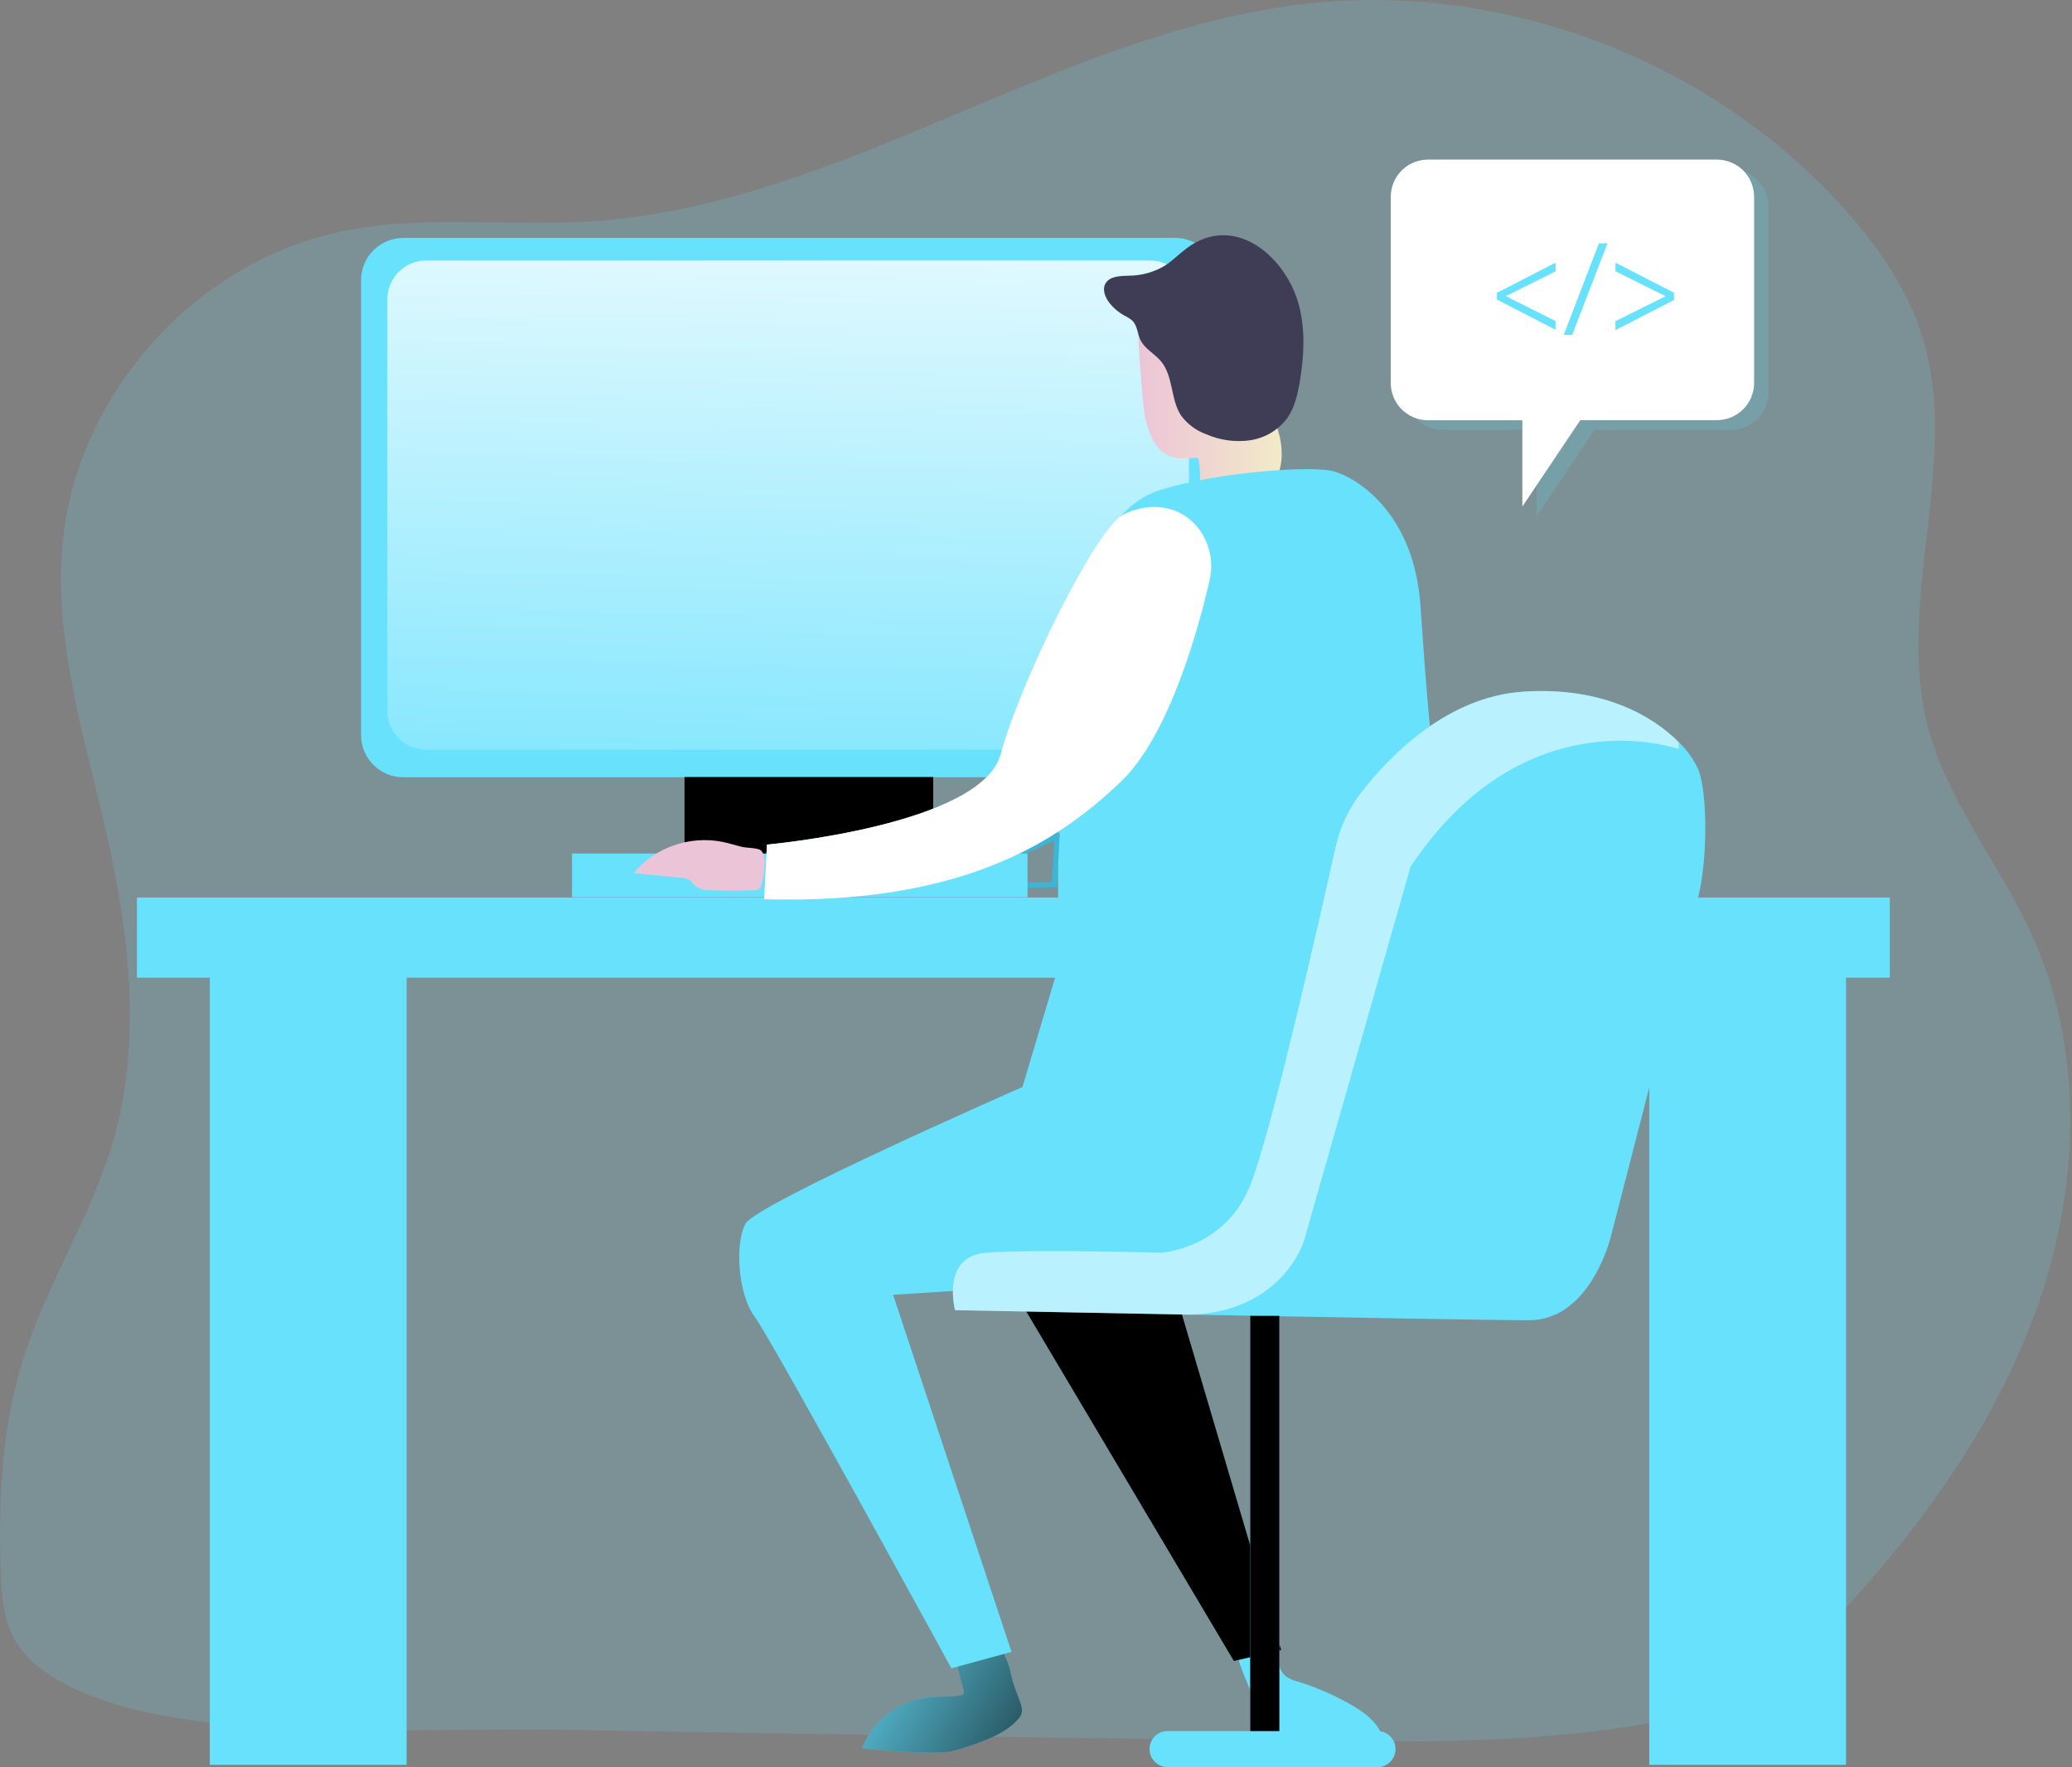 <svg width="517" height="441" viewBox="0 0 517 441" fill="none" xmlns="http://www.w3.org/2000/svg">
<rect x="0" y="0" width="517" height="441" fill="#808080" stroke="none"/>
<g clip-path="url(#clip0)">
<path opacity="0.18" d="M323.68 434.36C348.57 434.66 373.54 434.94 398.25 431.96C410.58 430.48 423.01 428.12 434.07 422.47C446.25 416.25 456.14 406.36 465.17 396.08C484.66 373.9 501.38 348.73 510.17 320.55C518.96 292.37 519.35 260.89 507.29 233.94C499.29 215.94 485.96 200.3 481.04 181.26C472.88 149.68 489.31 115.26 479.69 84.09C476.01 72.17 468.69 61.66 460.41 52.35C427.21 15.12 375.41 -4.65 325.88 0.94C263.96 7.94 210.01 51.08 147.88 55.21C126.88 56.6 105.46 53.44 84.88 57.81C48.81 65.45 19.49 98.05 15.7 134.72C13.18 159.21 20.95 183.4 26.44 207.4C32.24 232.79 35.44 259.64 28.24 284.66C22.8 303.5 11.7 320.28 5.82 338.98C0.37 356.14 -0.43 374.41 0.19 392.38C0.38 397.7 0.75 403.18 3.06 407.98C10.89 424.19 41.34 428.92 57.3 430.35C85.52 432.9 114.96 431.18 143.3 431.67C203.44 432.723 263.567 433.62 323.68 434.36Z" fill="#68E1FD"/>
<path d="M254.76 425.3C255.049 426.086 255.084 426.943 254.86 427.75C254.675 428.191 254.411 428.595 254.08 428.94C250.99 432.43 246.38 434.1 241.98 435.63C240.447 436.202 238.872 436.656 237.27 436.99C235.557 437.253 233.823 437.357 232.09 437.3C226.408 437.261 220.732 436.901 215.09 436.22C216.314 433.099 218.299 430.333 220.865 428.174C223.43 426.015 226.495 424.532 229.78 423.86C232.89 423.25 236.09 423.4 239.24 423.09C239.458 423.102 239.675 423.061 239.874 422.97C240.073 422.88 240.246 422.742 240.38 422.57C240.502 422.248 240.502 421.892 240.38 421.57L239.12 416.87C238.966 416.475 238.941 416.04 239.05 415.63C239.26 415.05 239.93 414.79 240.52 414.63C242.65 414.01 244.06 407.76 246.34 407.63C248.62 407.5 251.79 414.96 252.19 417.33C252.67 420.25 254.43 424.07 254.76 425.3Z" fill="#68E1FD"/>
<path d="M254.76 425.3C255.049 426.086 255.084 426.943 254.86 427.75C254.675 428.191 254.411 428.595 254.08 428.94C250.99 432.43 246.38 434.1 241.98 435.63C240.447 436.202 238.872 436.656 237.27 436.99C235.557 437.253 233.823 437.357 232.09 437.3C226.408 437.261 220.732 436.901 215.09 436.22C216.314 433.099 218.299 430.333 220.865 428.174C223.43 426.015 226.495 424.532 229.78 423.86C232.89 423.25 236.09 423.4 239.24 423.09C239.458 423.102 239.675 423.061 239.874 422.97C240.073 422.88 240.246 422.742 240.38 422.57C240.502 422.248 240.502 421.892 240.38 421.57L239.12 416.87C238.966 416.475 238.941 416.04 239.05 415.63C239.26 415.05 239.93 414.79 240.52 414.63C242.65 414.01 244.06 407.76 246.34 407.63C248.62 407.5 251.79 414.96 252.19 417.33C252.67 420.25 254.43 424.07 254.76 425.3Z" fill="url(#paint0_linear)"/>
<path d="M317.92 430.91C323.84 436.58 332.83 437.75 340.92 436.82C342.29 436.66 343.85 436.33 344.53 435.13C345.21 433.93 344.7 432.42 343.97 431.25C342.25 428.53 339.46 426.67 336.65 425.09C332.5 422.769 328.116 420.895 323.57 419.5C322.611 419.272 321.702 418.868 320.89 418.31C319.12 416.91 318.95 414.31 317.55 412.51C316.96 411.76 310.29 409.97 309.64 410.51C307.64 412.05 310.03 416.91 310.9 419.19C312.57 423.42 314.57 427.7 317.92 430.91Z" fill="#68E1FD"/>
<path d="M317.92 430.91C323.84 436.58 332.83 437.75 340.92 436.82C342.29 436.66 343.85 436.33 344.53 435.13C345.21 433.93 344.7 432.42 343.97 431.25C342.25 428.53 339.46 426.67 336.65 425.09C332.5 422.769 328.116 420.895 323.57 419.5C322.611 419.272 321.702 418.868 320.89 418.31C319.12 416.91 318.95 414.31 317.55 412.51C316.96 411.76 310.29 409.97 309.64 410.51C307.64 412.05 310.03 416.91 310.9 419.19C312.57 423.42 314.57 427.7 317.92 430.91Z" fill="url(#paint1_linear)"/>
<path d="M460.62 240.32H411.52V440.36H460.62V240.32Z" fill="#68E1FD"/>
<path d="M101.45 240.32H52.35V440.36H101.45V240.32Z" fill="#68E1FD"/>
<path d="M101.45 240.32H52.35V296.18H101.45V240.32Z" fill="url(#paint2_linear)"/>
<path d="M460.49 240.32H411.39V296.18H460.49V240.32Z" fill="url(#paint3_linear)"/>
<path d="M471.54 223.95H34.17V243.95H471.54V223.95Z" fill="#68E1FD"/>
<path d="M255.12 271.23C255.12 271.23 188.74 300.33 186.01 305.33C183.28 310.33 184.19 323.06 188.29 328.52C192.39 333.98 237.39 416.27 237.39 416.27L252.39 412.17L222.84 323.06C222.84 323.06 304.68 318.52 310.59 312.61C316.5 306.7 324.68 288.97 324.68 288.97L281.94 250.32L255.12 271.23Z" fill="#68E1FD"/>
<path d="M255.12 271.23C255.12 271.23 188.74 300.33 186.01 305.33C183.28 310.33 184.19 323.06 188.29 328.52C192.39 333.98 237.39 416.27 237.39 416.27L252.39 412.17L222.84 323.06C222.84 323.06 304.68 318.52 310.59 312.61C316.5 306.7 324.68 288.97 324.68 288.97L281.94 250.32L255.12 271.23Z" fill="url(#paint4_linear)"/>
<path d="M293.24 59.37H100.62C94.804 59.37 90.09 64.085 90.09 69.9V183.41C90.09 189.226 94.804 193.94 100.62 193.94H293.24C299.056 193.94 303.77 189.226 303.77 183.41V69.9C303.77 64.085 299.056 59.37 293.24 59.37Z" fill="#68E1FD"/>
<path d="M286.97 65H106.35C100.993 65 96.65 69.343 96.65 74.7V177.36C96.65 182.717 100.993 187.06 106.35 187.06H286.97C292.327 187.06 296.67 182.717 296.67 177.36V74.7C296.67 69.343 292.327 65 286.97 65Z" fill="url(#paint5_linear)"/>
<path d="M286.97 65H106.35C100.993 65 96.65 69.343 96.65 74.7V177.36C96.65 182.717 100.993 187.06 106.35 187.06H286.97C292.327 187.06 296.67 182.717 296.67 177.36V74.7C296.67 69.343 292.327 65 286.97 65Z" fill="url(#paint6_linear)"/>
<path d="M269.78 116.38C264.78 125.38 257.78 133.1 253.13 142.28C249.76 148.99 247.76 156.28 244.72 163.16C241.68 170.04 237.33 176.7 230.72 180.32C228.03 181.8 224.82 182.94 223.43 185.67C237.509 187.878 251.751 188.882 266 188.67C266.911 188.721 267.821 188.574 268.67 188.24C269.661 187.637 270.48 186.79 271.05 185.78C280.73 171.92 296.74 161.95 301.43 145.71C303.6 138.24 303.04 130.28 302.43 122.52C301.69 112.37 300.94 102.2 299.43 92.12C298.31 84.51 297.5 76.24 289.43 73.01C284.78 71.14 278.26 71.01 273.89 73.75C267.84 77.48 270.76 81.75 273.07 86.94C277.57 96.61 274.75 107.51 269.78 116.38Z" fill="url(#paint7_linear)"/>
<path d="M298.01 114.24C298.299 114.191 298.596 114.244 298.85 114.39C299.014 114.567 299.119 114.791 299.15 115.03C299.35 116.535 299.451 118.052 299.45 119.57C299.462 121.098 299.994 122.576 300.96 123.76C302.46 125.35 304.89 125.5 307.07 125.56C307.53 125.594 307.992 125.557 308.44 125.45C309.039 125.181 309.606 124.845 310.13 124.45C311.68 123.56 313.64 123.71 315.23 122.9C315.843 122.57 316.397 122.141 316.87 121.63C320.02 118.33 320.31 113.16 319.25 108.71C318.19 104.26 316.04 100.15 314.88 95.71C313.88 91.8 313.6 87.54 311.35 84.18C311.143 83.784 310.843 83.444 310.475 83.19C310.107 82.936 309.684 82.774 309.24 82.72C305.882 82.121 302.466 81.917 299.06 82.11C296.32 82.11 293.46 82.26 291.06 83.57C289.52 84.4 285.22 77.84 284.14 79.21C283.38 80.21 285.19 100.82 285.44 102.41C287.57 115.86 294.24 114.43 298.01 114.24Z" fill="url(#paint8_linear)"/>
<path d="M266.71 153.03C266.71 153.03 273.99 127.11 289.22 122.34C304.45 117.57 327.41 116.2 332.64 117.56C337.87 118.92 352.87 127.34 354.46 151.44C356.05 175.54 357.41 187.58 357.41 187.58L353.32 288.97C353.32 288.97 297.4 298.06 282.4 291.24L276.94 266.24L271.49 285.79L255.12 271.24L264.21 240.78C264.21 240.78 262.85 168.03 266.71 153.03Z" fill="#68E1FD"/>
<path d="M266.71 153.03C266.71 153.03 273.99 127.11 289.22 122.34C304.45 117.57 327.41 116.2 332.64 117.56C337.87 118.92 352.87 127.34 354.46 151.44C356.05 175.54 357.41 187.58 357.41 187.58L353.32 288.97C353.32 288.97 297.4 298.06 282.4 291.24L276.94 266.24L271.49 285.79L255.12 271.24L264.21 240.78C264.21 240.78 262.85 168.03 266.71 153.03Z" fill="url(#paint9_linear)"/>
<path opacity="0.48" d="M325.26 187.86C321.57 193.96 319.88 201.02 318.26 207.94L307.63 252.86C305.42 262.22 303.16 271.72 298.57 280.17C293.98 288.62 286.7 296.08 277.45 298.72C270.59 300.72 263.27 299.89 256.18 300.67C249.065 301.512 242.225 303.921 236.154 307.726C230.082 311.53 224.931 316.634 221.07 322.67C250.331 323.059 279.585 321.422 308.62 317.77C312.91 317.23 317.35 316.59 321.01 314.28C325.3 311.56 327.94 306.9 330.01 302.28C334.52 292.4 337.42 281.87 340.01 271.28C344.21 253.917 347.521 236.351 349.93 218.65C352.13 202.52 356.62 182.34 353.86 166.31C343.29 168.69 330.88 178.62 325.26 187.86Z" fill="url(#paint10_linear)"/>
<path d="M236.88 221L263.08 220.77L263.76 208.72L236.88 221Z" stroke="#3CB6D5" stroke-width="1.28" stroke-miterlimit="10"/>
<path d="M253.31 322.61L307.86 414.45L319.68 411.72L292.4 319.43L253.31 322.61Z" fill="#68E1FD"/>
<path d="M253.31 322.61L307.86 414.45L319.68 411.72L292.4 319.43L253.31 322.61Z" fill="url(#paint11_linear)"/>
<path d="M423.8 223.5C421.52 232.61 401.95 308.5 401.95 308.5C401.95 308.5 396.95 329.42 381.51 329.42C373.22 329.42 332.63 328.7 296.78 328.02C265.78 327.44 238.31 326.9 238.31 326.9C238.31 326.9 234.68 313.49 246.02 312.56C257.36 311.63 289.66 312.56 289.66 312.56C289.66 312.56 305.6 311.69 311.95 295.76C317.18 282.76 329.09 229.97 333.26 211.37C334.366 206.294 336.62 201.539 339.85 197.47C347.02 188.31 361.26 173.78 380.15 172.57C399.77 171.26 412.37 178.62 418.86 185.16C420.94 187.128 422.618 189.482 423.8 192.09C426.07 198.02 426.07 214.39 423.8 223.5Z" fill="#68E1FD"/>
<path d="M418.86 185.18C418.86 185.76 418.86 186.3 418.81 186.88C418.81 186.88 380.59 173.27 351.96 216.23L325.36 309.63C325.36 309.63 320.08 327.36 296.78 328.04C265.78 327.46 238.31 326.92 238.31 326.92C238.31 326.92 234.68 313.51 246.02 312.58C257.36 311.65 289.66 312.58 289.66 312.58C289.66 312.58 305.6 311.71 311.95 295.78C317.18 282.78 329.09 229.99 333.26 211.39C334.366 206.314 336.62 201.559 339.85 197.49C347.02 188.33 361.26 173.8 380.15 172.59C399.77 171.28 412.37 178.64 418.86 185.18Z" fill="url(#paint12_linear)"/>
<path d="M319.22 328.33H311.95V440.82H319.22V328.33Z" fill="#68E1FD"/>
<path d="M319.22 328.33H311.95V440.82H319.22V328.33Z" fill="url(#paint13_linear)"/>
<path d="M343.71 431.93H291.33C288.845 431.93 286.83 433.945 286.83 436.43C286.83 438.915 288.845 440.93 291.33 440.93H343.71C346.195 440.93 348.21 438.915 348.21 436.43C348.21 433.945 346.195 431.93 343.71 431.93Z" fill="#68E1FD"/>
<path d="M343.71 431.93H291.33C288.845 431.93 286.83 433.945 286.83 436.43C286.83 438.915 288.845 440.93 291.33 440.93H343.71C346.195 440.93 348.21 438.915 348.21 436.43C348.21 433.945 346.195 431.93 343.71 431.93Z" fill="url(#paint14_linear)"/>
<path d="M232.85 193.88H170.79V219.57H232.85V193.88Z" fill="#68E1FD"/>
<path d="M232.85 193.88H170.79V219.57H232.85V193.88Z" fill="url(#paint15_linear)"/>
<path d="M256.39 212.97H142.73V223.88H256.39V212.97Z" fill="#68E1FD"/>
<path d="M258.18 213.77H144.52V222.32H258.18V213.77Z" fill="url(#paint16_linear)"/>
<path d="M296.11 61.93C294.23 63.33 292.6 65.06 290.62 66.31C287.897 67.928 284.788 68.785 281.62 68.79C279.47 68.86 276.84 68.89 275.81 70.79C274.96 72.34 275.81 74.3 276.89 75.68C277.908 76.933 279.157 77.978 280.57 78.76C281.292 79.093 281.965 79.524 282.57 80.04C283.8 81.29 283.81 83.27 284.57 84.85C285.65 87.07 288.11 88.25 289.69 90.15C292.8 93.88 292.04 99.64 294.69 103.68C296.294 105.842 298.504 107.478 301.04 108.38C304.445 109.859 308.193 110.371 311.87 109.86C315.544 109.336 318.864 107.385 321.11 104.43C323 101.8 323.76 98.54 324.3 95.35C325.37 89.06 325.74 82.53 324.16 76.35C321.04 64.2 308.18 52.96 296.11 61.93Z" fill="#3F3D56"/>
<path d="M296.11 61.93C294.23 63.33 292.6 65.06 290.62 66.31C287.897 67.928 284.788 68.785 281.62 68.79C279.47 68.86 276.84 68.89 275.81 70.79C274.96 72.34 275.81 74.3 276.89 75.68C277.908 76.933 279.157 77.978 280.57 78.76C281.292 79.093 281.965 79.524 282.57 80.04C283.8 81.29 283.81 83.27 284.57 84.85C285.65 87.07 288.11 88.25 289.69 90.15C292.8 93.88 292.04 99.64 294.69 103.68C296.294 105.842 298.504 107.478 301.04 108.38C304.445 109.859 308.193 110.371 311.87 109.86C315.544 109.336 318.864 107.385 321.11 104.43C323 101.8 323.76 98.54 324.3 95.35C325.37 89.06 325.74 82.53 324.16 76.35C321.04 64.2 308.18 52.96 296.11 61.93Z" fill="url(#paint17_linear)"/>
<path d="M299.29 132.17C300.608 134.011 301.511 136.116 301.936 138.34C302.361 140.563 302.297 142.853 301.75 145.05C299.13 156.42 291.88 183.4 279.67 195.05C263.98 210.05 240.12 225.74 190.67 224.38L191.36 210.74C191.36 210.74 244.89 205.96 249.66 188.23C254.43 170.5 273.19 132.31 280.01 128.56C285.37 125.64 293.9 125.01 299.29 132.17Z" fill="#68E1FD"/>
<path d="M299.29 132.17C300.608 134.011 301.511 136.116 301.936 138.34C302.361 140.563 302.297 142.853 301.75 145.05C299.13 156.42 291.88 183.4 279.67 195.05C263.98 210.05 240.12 225.74 190.67 224.38L191.36 210.74C191.36 210.74 244.89 205.96 249.66 188.23C254.43 170.5 273.19 132.31 280.01 128.56C285.37 125.64 293.9 125.01 299.29 132.17Z" fill="url(#paint18_linear)"/>
<path d="M180.18 210.04C176.131 209.264 171.948 209.579 168.061 210.954C164.174 212.328 160.722 214.711 158.06 217.86L169.91 219.02C170.679 219.028 171.434 219.235 172.1 219.62C172.608 220.095 173.092 220.596 173.55 221.12C174.573 221.833 175.805 222.185 177.05 222.12C180.76 222.29 184.48 222.3 188.19 222.12C188.65 222.15 189.107 222.027 189.49 221.77C189.782 221.473 189.975 221.092 190.04 220.68C190.53 218.78 191.61 213.46 189.77 212.13C188.91 211.52 186.27 211.6 185.16 211.31C183.5 210.93 181.87 210.38 180.18 210.04Z" fill="url(#paint19_linear)"/>
<path opacity="0.18" d="M441.27 51.49V97.94C441.267 100.402 440.287 102.762 438.546 104.503C436.804 106.243 434.442 107.22 431.98 107.22H397.9L383.44 128.79V107.22H359.9C358.68 107.221 357.473 106.982 356.346 106.516C355.219 106.051 354.194 105.367 353.332 104.505C352.469 103.644 351.784 102.62 351.317 101.494C350.85 100.367 350.61 99.159 350.61 97.94V51.49C350.61 50.27 350.85 49.063 351.317 47.936C351.784 46.81 352.469 45.786 353.332 44.925C354.194 44.063 355.219 43.379 356.346 42.913C357.473 42.448 358.68 42.209 359.9 42.21H431.98C434.442 42.21 436.804 43.187 438.546 44.927C440.287 46.667 441.267 49.028 441.27 51.49V51.49Z" fill="#68E1FD"/>
<path d="M437.68 49.1V95.55C437.68 96.77 437.44 97.977 436.973 99.104C436.506 100.23 435.821 101.254 434.958 102.116C434.096 102.977 433.071 103.661 431.944 104.127C430.817 104.592 429.61 104.831 428.39 104.83H394.32L379.85 126.4V104.86H356.32C355.1 104.861 353.892 104.622 352.764 104.157C351.637 103.691 350.612 103.008 349.748 102.146C348.884 101.284 348.199 100.261 347.731 99.134C347.263 98.008 347.021 96.8 347.02 95.58V49.1C347.021 47.88 347.263 46.672 347.731 45.546C348.199 44.419 348.884 43.396 349.748 42.534C350.612 41.672 351.637 40.989 352.764 40.523C353.892 40.058 355.1 39.819 356.32 39.82H428.39C429.61 39.819 430.817 40.058 431.944 40.524C433.071 40.989 434.096 41.673 434.958 42.535C435.821 43.396 436.506 44.42 436.973 45.547C437.44 46.673 437.68 47.881 437.68 49.1V49.1Z" fill="white"/>
<path d="M118.08 73.07H109.64V177.47H118.08V73.07Z" fill="url(#paint20_linear)"/>
<path d="M373.51 73.07L388.13 65.54V67.72L375.81 73.86V73.93L388.13 80.1V82.28L373.51 74.75V73.07Z" fill="#68E1FD"/>
<path d="M390.17 83.57L398.96 60.72H401.1L392.28 83.57H390.17Z" fill="#68E1FD"/>
<path d="M417.7 74.86L403.09 82.36V80.13L415.5 73.96V73.86L403.09 67.69V65.54L417.7 73.04V74.86Z" fill="#68E1FD"/>
<path d="M161.3 89.68H134.17V91.67H161.3V89.68Z" fill="url(#paint21_linear)"/>
<path d="M150.73 93.53H134.17V95.4H150.73V93.53Z" fill="url(#paint22_linear)"/>
<path d="M209.52 93.53H157.41V95.41H209.52V93.53Z" fill="url(#paint23_linear)"/>
<path d="M243.72 93.53H214.39V95.41H243.72V93.53Z" fill="url(#paint24_linear)"/>
<path d="M165.55 97.39H142.78V99.36H165.55V97.39Z" fill="url(#paint25_linear)"/>
<path d="M177.22 101.24H150.09V103.23H177.22V101.24Z" fill="url(#paint26_linear)"/>
<path d="M201.73 101.24H178.99V103.45H201.73V101.24Z" fill="url(#paint27_linear)"/>
<path d="M171 105.09H150.05V106.96H171V105.09Z" fill="url(#paint28_linear)"/>
<path d="M252.46 105.09H231.51V106.96H252.46V105.09Z" fill="url(#paint29_linear)"/>
<path d="M216.24 105.09H173.01V107.16H216.24V105.09Z" fill="url(#paint30_linear)"/>
<path d="M229.88 105.09H220.35V107.2H229.88V105.09Z" fill="url(#paint31_linear)"/>
<path d="M161.3 110.3H134.17V112.29H161.3V110.3Z" fill="url(#paint32_linear)"/>
<path d="M150.73 114.15H134.17V116.02H150.73V114.15Z" fill="url(#paint33_linear)"/>
<path d="M209.52 114.15H157.41V116.03H209.52V114.15Z" fill="url(#paint34_linear)"/>
<path d="M243.72 114.15H214.39V116.03H243.72V114.15Z" fill="url(#paint35_linear)"/>
<path d="M165.55 118H142.78V119.97H165.55V118Z" fill="url(#paint36_linear)"/>
<path d="M177.22 121.86H150.09V123.85H177.22V121.86Z" fill="url(#paint37_linear)"/>
<path d="M201.73 121.86H178.99V124.07H201.73V121.86Z" fill="url(#paint38_linear)"/>
<path d="M171 125.71H150.05V127.58H171V125.71Z" fill="url(#paint39_linear)"/>
<path d="M252.46 125.71H231.51V127.58H252.46V125.71Z" fill="url(#paint40_linear)"/>
<path d="M216.24 125.71H173.01V127.78H216.24V125.71Z" fill="url(#paint41_linear)"/>
<path d="M229.88 125.71H220.35V127.82H229.88V125.71Z" fill="url(#paint42_linear)"/>
<path d="M161.3 130.92H134.17V132.91H161.3V130.92Z" fill="url(#paint43_linear)"/>
<path d="M150.73 134.77H134.17V136.64H150.73V134.77Z" fill="url(#paint44_linear)"/>
<path d="M209.52 134.77H157.41V136.65H209.52V134.77Z" fill="url(#paint45_linear)"/>
<path d="M243.72 134.77H214.39V136.65H243.72V134.77Z" fill="url(#paint46_linear)"/>
<path d="M165.55 138.62H142.78V140.59H165.55V138.62Z" fill="url(#paint47_linear)"/>
<path d="M177.22 142.47H150.09V144.46H177.22V142.47Z" fill="url(#paint48_linear)"/>
<path d="M201.73 142.47H178.99V144.68H201.73V142.47Z" fill="url(#paint49_linear)"/>
<path d="M171 146.33H150.05V148.2H171V146.33Z" fill="url(#paint50_linear)"/>
<path d="M252.46 146.33H231.51V148.2H252.46V146.33Z" fill="url(#paint51_linear)"/>
<path d="M216.24 146.33H173.01V148.4H216.24V146.33Z" fill="url(#paint52_linear)"/>
<path d="M229.88 146.33H220.35V148.44H229.88V146.33Z" fill="url(#paint53_linear)"/>
</g>
<defs>
<linearGradient id="paint0_linear" x1="206.92" y1="408.03" x2="282.82" y2="451.95" gradientUnits="userSpaceOnUse">
<stop stop-opacity="0"/>
<stop offset="0.99"/>
</linearGradient>
<linearGradient id="paint1_linear" x1="12476.3" y1="11548.5" x2="11906.7" y2="12491.2" gradientUnits="userSpaceOnUse">
<stop stop-opacity="0"/>
<stop offset="0.99"/>
</linearGradient>
<linearGradient id="paint2_linear" x1="281.647" y1="14519.2" x2="46250.7" y2="21582.7" gradientUnits="userSpaceOnUse">
<stop stop-opacity="0"/>
<stop offset="0.99"/>
</linearGradient>
<linearGradient id="paint3_linear" x1="18269.1" y1="14519.2" x2="64238.1" y2="21582.6" gradientUnits="userSpaceOnUse">
<stop stop-opacity="0"/>
<stop offset="0.99"/>
</linearGradient>
<linearGradient id="paint4_linear" x1="23013.9" y1="57123" x2="88318.9" y2="55282.2" gradientUnits="userSpaceOnUse">
<stop stop-opacity="0"/>
<stop offset="0.99"/>
</linearGradient>
<linearGradient id="paint5_linear" x1="39488.6" y1="14790.3" x2="37258.5" y2="86103.9" gradientUnits="userSpaceOnUse">
<stop stop-opacity="0"/>
<stop offset="0.99"/>
</linearGradient>
<linearGradient id="paint6_linear" x1="194.43" y1="234.15" x2="198.91" y2="17.21" gradientUnits="userSpaceOnUse">
<stop stop-color="white" stop-opacity="0"/>
<stop offset="0.99" stop-color="white"/>
</linearGradient>
<linearGradient id="paint7_linear" x1="18896" y1="15774.4" x2="57910.1" y2="17393" gradientUnits="userSpaceOnUse">
<stop stop-opacity="0"/>
<stop offset="0.99"/>
</linearGradient>
<linearGradient id="paint8_linear" x1="283.95" y1="102.31" x2="319.8" y2="102.31" gradientUnits="userSpaceOnUse">
<stop stop-color="#ECC4D7"/>
<stop offset="0.42" stop-color="#EFD4D1"/>
<stop offset="1" stop-color="#F2EAC9"/>
</linearGradient>
<linearGradient id="paint9_linear" x1="27613.6" y1="36568.1" x2="77835.1" y2="39887.4" gradientUnits="userSpaceOnUse">
<stop stop-opacity="0"/>
<stop offset="0.99"/>
</linearGradient>
<linearGradient id="paint10_linear" x1="33692.4" y1="35919.9" x2="96857.6" y2="66857.7" gradientUnits="userSpaceOnUse">
<stop stop-opacity="0"/>
<stop offset="0.99"/>
</linearGradient>
<linearGradient id="paint11_linear" x1="18955.7" y1="38236.2" x2="25159.2" y2="8852.07" gradientUnits="userSpaceOnUse">
<stop stop-opacity="0"/>
<stop offset="0.99"/>
</linearGradient>
<linearGradient id="paint12_linear" x1="51794.2" y1="53499.1" x2="72593.4" y2="8542.19" gradientUnits="userSpaceOnUse">
<stop stop-color="white" stop-opacity="0"/>
<stop offset="0.99" stop-color="white"/>
</linearGradient>
<linearGradient id="paint13_linear" x1="2596.54" y1="47526.9" x2="10314.8" y2="34491" gradientUnits="userSpaceOnUse">
<stop stop-opacity="0"/>
<stop offset="0.99"/>
</linearGradient>
<linearGradient id="paint14_linear" x1="19170.4" y1="4290.05" x2="19361.2" y2="5311.83" gradientUnits="userSpaceOnUse">
<stop stop-opacity="0"/>
<stop offset="0.99"/>
</linearGradient>
<linearGradient id="paint15_linear" x1="12697" y1="5674.33" x2="12694.9" y2="4189.95" gradientUnits="userSpaceOnUse">
<stop stop-opacity="0"/>
<stop offset="0.99"/>
</linearGradient>
<linearGradient id="paint16_linear" x1="22974.3" y1="1962.59" x2="22975.3" y2="2356.58" gradientUnits="userSpaceOnUse">
<stop stop-opacity="0"/>
<stop offset="0.99"/>
</linearGradient>
<linearGradient id="paint17_linear" x1="15010" y1="4335.13" x2="17006.8" y2="5536.84" gradientUnits="userSpaceOnUse">
<stop stop-opacity="0"/>
<stop offset="0.99"/>
</linearGradient>
<linearGradient id="paint18_linear" x1="28421.2" y1="18923.5" x2="25617.5" y2="15340.9" gradientUnits="userSpaceOnUse">
<stop stop-color="white" stop-opacity="0"/>
<stop offset="0.99" stop-color="white"/>
</linearGradient>
<linearGradient id="paint19_linear" x1="5380.27" y1="3013.7" x2="6452.29" y2="3013.7" gradientUnits="userSpaceOnUse">
<stop stop-color="#ECC4D7"/>
<stop offset="0.42" stop-color="#EFD4D1"/>
<stop offset="1" stop-color="#F2EAC9"/>
</linearGradient>
<linearGradient id="paint20_linear" x1="851.854" y1="13611.7" x2="1492.7" y2="13602.9" gradientUnits="userSpaceOnUse">
<stop stop-color="white" stop-opacity="0"/>
<stop offset="0.99" stop-color="white"/>
</linearGradient>
<linearGradient id="paint21_linear" x1="4170.03" y1="160.763" x2="4169.81" y2="319.6" gradientUnits="userSpaceOnUse">
<stop stop-color="white" stop-opacity="0"/>
<stop offset="0.99" stop-color="white"/>
</linearGradient>
<linearGradient id="paint22_linear" x1="2511.36" y1="160.158" x2="2511.04" y2="309.398" gradientUnits="userSpaceOnUse">
<stop stop-color="white" stop-opacity="0"/>
<stop offset="0.99" stop-color="white"/>
</linearGradient>
<linearGradient id="paint23_linear" x1="9774.31" y1="161.943" x2="9774.21" y2="312.002" gradientUnits="userSpaceOnUse">
<stop stop-color="white" stop-opacity="0"/>
<stop offset="0.99" stop-color="white"/>
</linearGradient>
<linearGradient id="paint24_linear" x1="6963.81" y1="163.56" x2="6963.63" y2="313.599" gradientUnits="userSpaceOnUse">
<stop stop-color="white" stop-opacity="0"/>
<stop offset="0.99" stop-color="white"/>
</linearGradient>
<linearGradient id="paint25_linear" x1="3679.87" y1="168.014" x2="3679.62" y2="325.236" gradientUnits="userSpaceOnUse">
<stop stop-color="white" stop-opacity="0"/>
<stop offset="0.99" stop-color="white"/>
</linearGradient>
<linearGradient id="paint26_linear" x1="4623.83" y1="172.92" x2="4623.61" y2="331.758" gradientUnits="userSpaceOnUse">
<stop stop-color="white" stop-opacity="0"/>
<stop offset="0.99" stop-color="white"/>
</linearGradient>
<linearGradient id="paint27_linear" x1="4535.74" y1="181.949" x2="4535.42" y2="358.346" gradientUnits="userSpaceOnUse">
<stop stop-color="white" stop-opacity="0"/>
<stop offset="0.99" stop-color="white"/>
</linearGradient>
<linearGradient id="paint28_linear" x1="3540.6" y1="172.354" x2="3540.35" y2="321.595" gradientUnits="userSpaceOnUse">
<stop stop-color="white" stop-opacity="0"/>
<stop offset="0.99" stop-color="white"/>
</linearGradient>
<linearGradient id="paint29_linear" x1="5328.02" y1="175.196" x2="5327.77" y2="324.456" gradientUnits="userSpaceOnUse">
<stop stop-color="white" stop-opacity="0"/>
<stop offset="0.99" stop-color="white"/>
</linearGradient>
<linearGradient id="paint30_linear" x1="8643.07" y1="180.873" x2="8642.92" y2="346.076" gradientUnits="userSpaceOnUse">
<stop stop-color="white" stop-opacity="0"/>
<stop offset="0.99" stop-color="white"/>
</linearGradient>
<linearGradient id="paint31_linear" x1="2378.04" y1="183.54" x2="2377.34" y2="351.932" gradientUnits="userSpaceOnUse">
<stop stop-color="white" stop-opacity="0"/>
<stop offset="0.99" stop-color="white"/>
</linearGradient>
<linearGradient id="paint32_linear" x1="4170.03" y1="222.417" x2="4169.81" y2="381.254" gradientUnits="userSpaceOnUse">
<stop stop-color="white" stop-opacity="0"/>
<stop offset="0.99" stop-color="white"/>
</linearGradient>
<linearGradient id="paint33_linear" x1="2511.36" y1="219.318" x2="2511.04" y2="368.577" gradientUnits="userSpaceOnUse">
<stop stop-color="white" stop-opacity="0"/>
<stop offset="0.99" stop-color="white"/>
</linearGradient>
<linearGradient id="paint34_linear" x1="9774.31" y1="221.329" x2="9774.21" y2="371.386" gradientUnits="userSpaceOnUse">
<stop stop-color="white" stop-opacity="0"/>
<stop offset="0.99" stop-color="white"/>
</linearGradient>
<linearGradient id="paint35_linear" x1="6963.81" y1="222.927" x2="6963.63" y2="372.984" gradientUnits="userSpaceOnUse">
<stop stop-color="white" stop-opacity="0"/>
<stop offset="0.99" stop-color="white"/>
</linearGradient>
<linearGradient id="paint36_linear" x1="3679.87" y1="229.226" x2="3679.62" y2="386.468" gradientUnits="userSpaceOnUse">
<stop stop-color="white" stop-opacity="0"/>
<stop offset="0.99" stop-color="white"/>
</linearGradient>
<linearGradient id="paint37_linear" x1="4623.83" y1="234.574" x2="4623.61" y2="393.411" gradientUnits="userSpaceOnUse">
<stop stop-color="white" stop-opacity="0"/>
<stop offset="0.99" stop-color="white"/>
</linearGradient>
<linearGradient id="paint38_linear" x1="4535.74" y1="248.139" x2="4535.42" y2="424.536" gradientUnits="userSpaceOnUse">
<stop stop-color="white" stop-opacity="0"/>
<stop offset="0.99" stop-color="white"/>
</linearGradient>
<linearGradient id="paint39_linear" x1="3540.6" y1="231.533" x2="3540.35" y2="380.774" gradientUnits="userSpaceOnUse">
<stop stop-color="white" stop-opacity="0"/>
<stop offset="0.99" stop-color="white"/>
</linearGradient>
<linearGradient id="paint40_linear" x1="5328.02" y1="234.376" x2="5327.77" y2="383.616" gradientUnits="userSpaceOnUse">
<stop stop-color="white" stop-opacity="0"/>
<stop offset="0.99" stop-color="white"/>
</linearGradient>
<linearGradient id="paint41_linear" x1="8643.07" y1="244.155" x2="8642.92" y2="409.378" gradientUnits="userSpaceOnUse">
<stop stop-color="white" stop-opacity="0"/>
<stop offset="0.99" stop-color="white"/>
</linearGradient>
<linearGradient id="paint42_linear" x1="2378.04" y1="247.668" x2="2377.34" y2="416.06" gradientUnits="userSpaceOnUse">
<stop stop-color="white" stop-opacity="0"/>
<stop offset="0.99" stop-color="white"/>
</linearGradient>
<linearGradient id="paint43_linear" x1="4170.03" y1="284.071" x2="4169.81" y2="442.888" gradientUnits="userSpaceOnUse">
<stop stop-color="white" stop-opacity="0"/>
<stop offset="0.99" stop-color="white"/>
</linearGradient>
<linearGradient id="paint44_linear" x1="2511.36" y1="278.498" x2="2511.04" y2="427.756" gradientUnits="userSpaceOnUse">
<stop stop-color="white" stop-opacity="0"/>
<stop offset="0.99" stop-color="white"/>
</linearGradient>
<linearGradient id="paint45_linear" x1="9774.31" y1="280.714" x2="9774.21" y2="430.752" gradientUnits="userSpaceOnUse">
<stop stop-color="white" stop-opacity="0"/>
<stop offset="0.99" stop-color="white"/>
</linearGradient>
<linearGradient id="paint46_linear" x1="6963.81" y1="282.312" x2="6963.63" y2="432.368" gradientUnits="userSpaceOnUse">
<stop stop-color="white" stop-opacity="0"/>
<stop offset="0.99" stop-color="white"/>
</linearGradient>
<linearGradient id="paint47_linear" x1="3679.87" y1="290.468" x2="3679.62" y2="447.709" gradientUnits="userSpaceOnUse">
<stop stop-color="white" stop-opacity="0"/>
<stop offset="0.99" stop-color="white"/>
</linearGradient>
<linearGradient id="paint48_linear" x1="4623.83" y1="296.218" x2="4623.61" y2="455.056" gradientUnits="userSpaceOnUse">
<stop stop-color="white" stop-opacity="0"/>
<stop offset="0.99" stop-color="white"/>
</linearGradient>
<linearGradient id="paint49_linear" x1="4535.74" y1="314.319" x2="4535.42" y2="490.715" gradientUnits="userSpaceOnUse">
<stop stop-color="white" stop-opacity="0"/>
<stop offset="0.99" stop-color="white"/>
</linearGradient>
<linearGradient id="paint50_linear" x1="3540.6" y1="290.694" x2="3540.35" y2="439.952" gradientUnits="userSpaceOnUse">
<stop stop-color="white" stop-opacity="0"/>
<stop offset="0.99" stop-color="white"/>
</linearGradient>
<linearGradient id="paint51_linear" x1="5328.02" y1="293.555" x2="5327.77" y2="442.795" gradientUnits="userSpaceOnUse">
<stop stop-color="white" stop-opacity="0"/>
<stop offset="0.99" stop-color="white"/>
</linearGradient>
<linearGradient id="paint52_linear" x1="8643.07" y1="307.458" x2="8642.92" y2="472.68" gradientUnits="userSpaceOnUse">
<stop stop-color="white" stop-opacity="0"/>
<stop offset="0.99" stop-color="white"/>
</linearGradient>
<linearGradient id="paint53_linear" x1="2378.04" y1="311.775" x2="2377.34" y2="480.189" gradientUnits="userSpaceOnUse">
<stop stop-color="white" stop-opacity="0"/>
<stop offset="0.99" stop-color="white"/>
</linearGradient>
<clipPath id="clip0">
<rect width="516.62" height="440.93" fill="white"/>
</clipPath>
</defs>
</svg>
